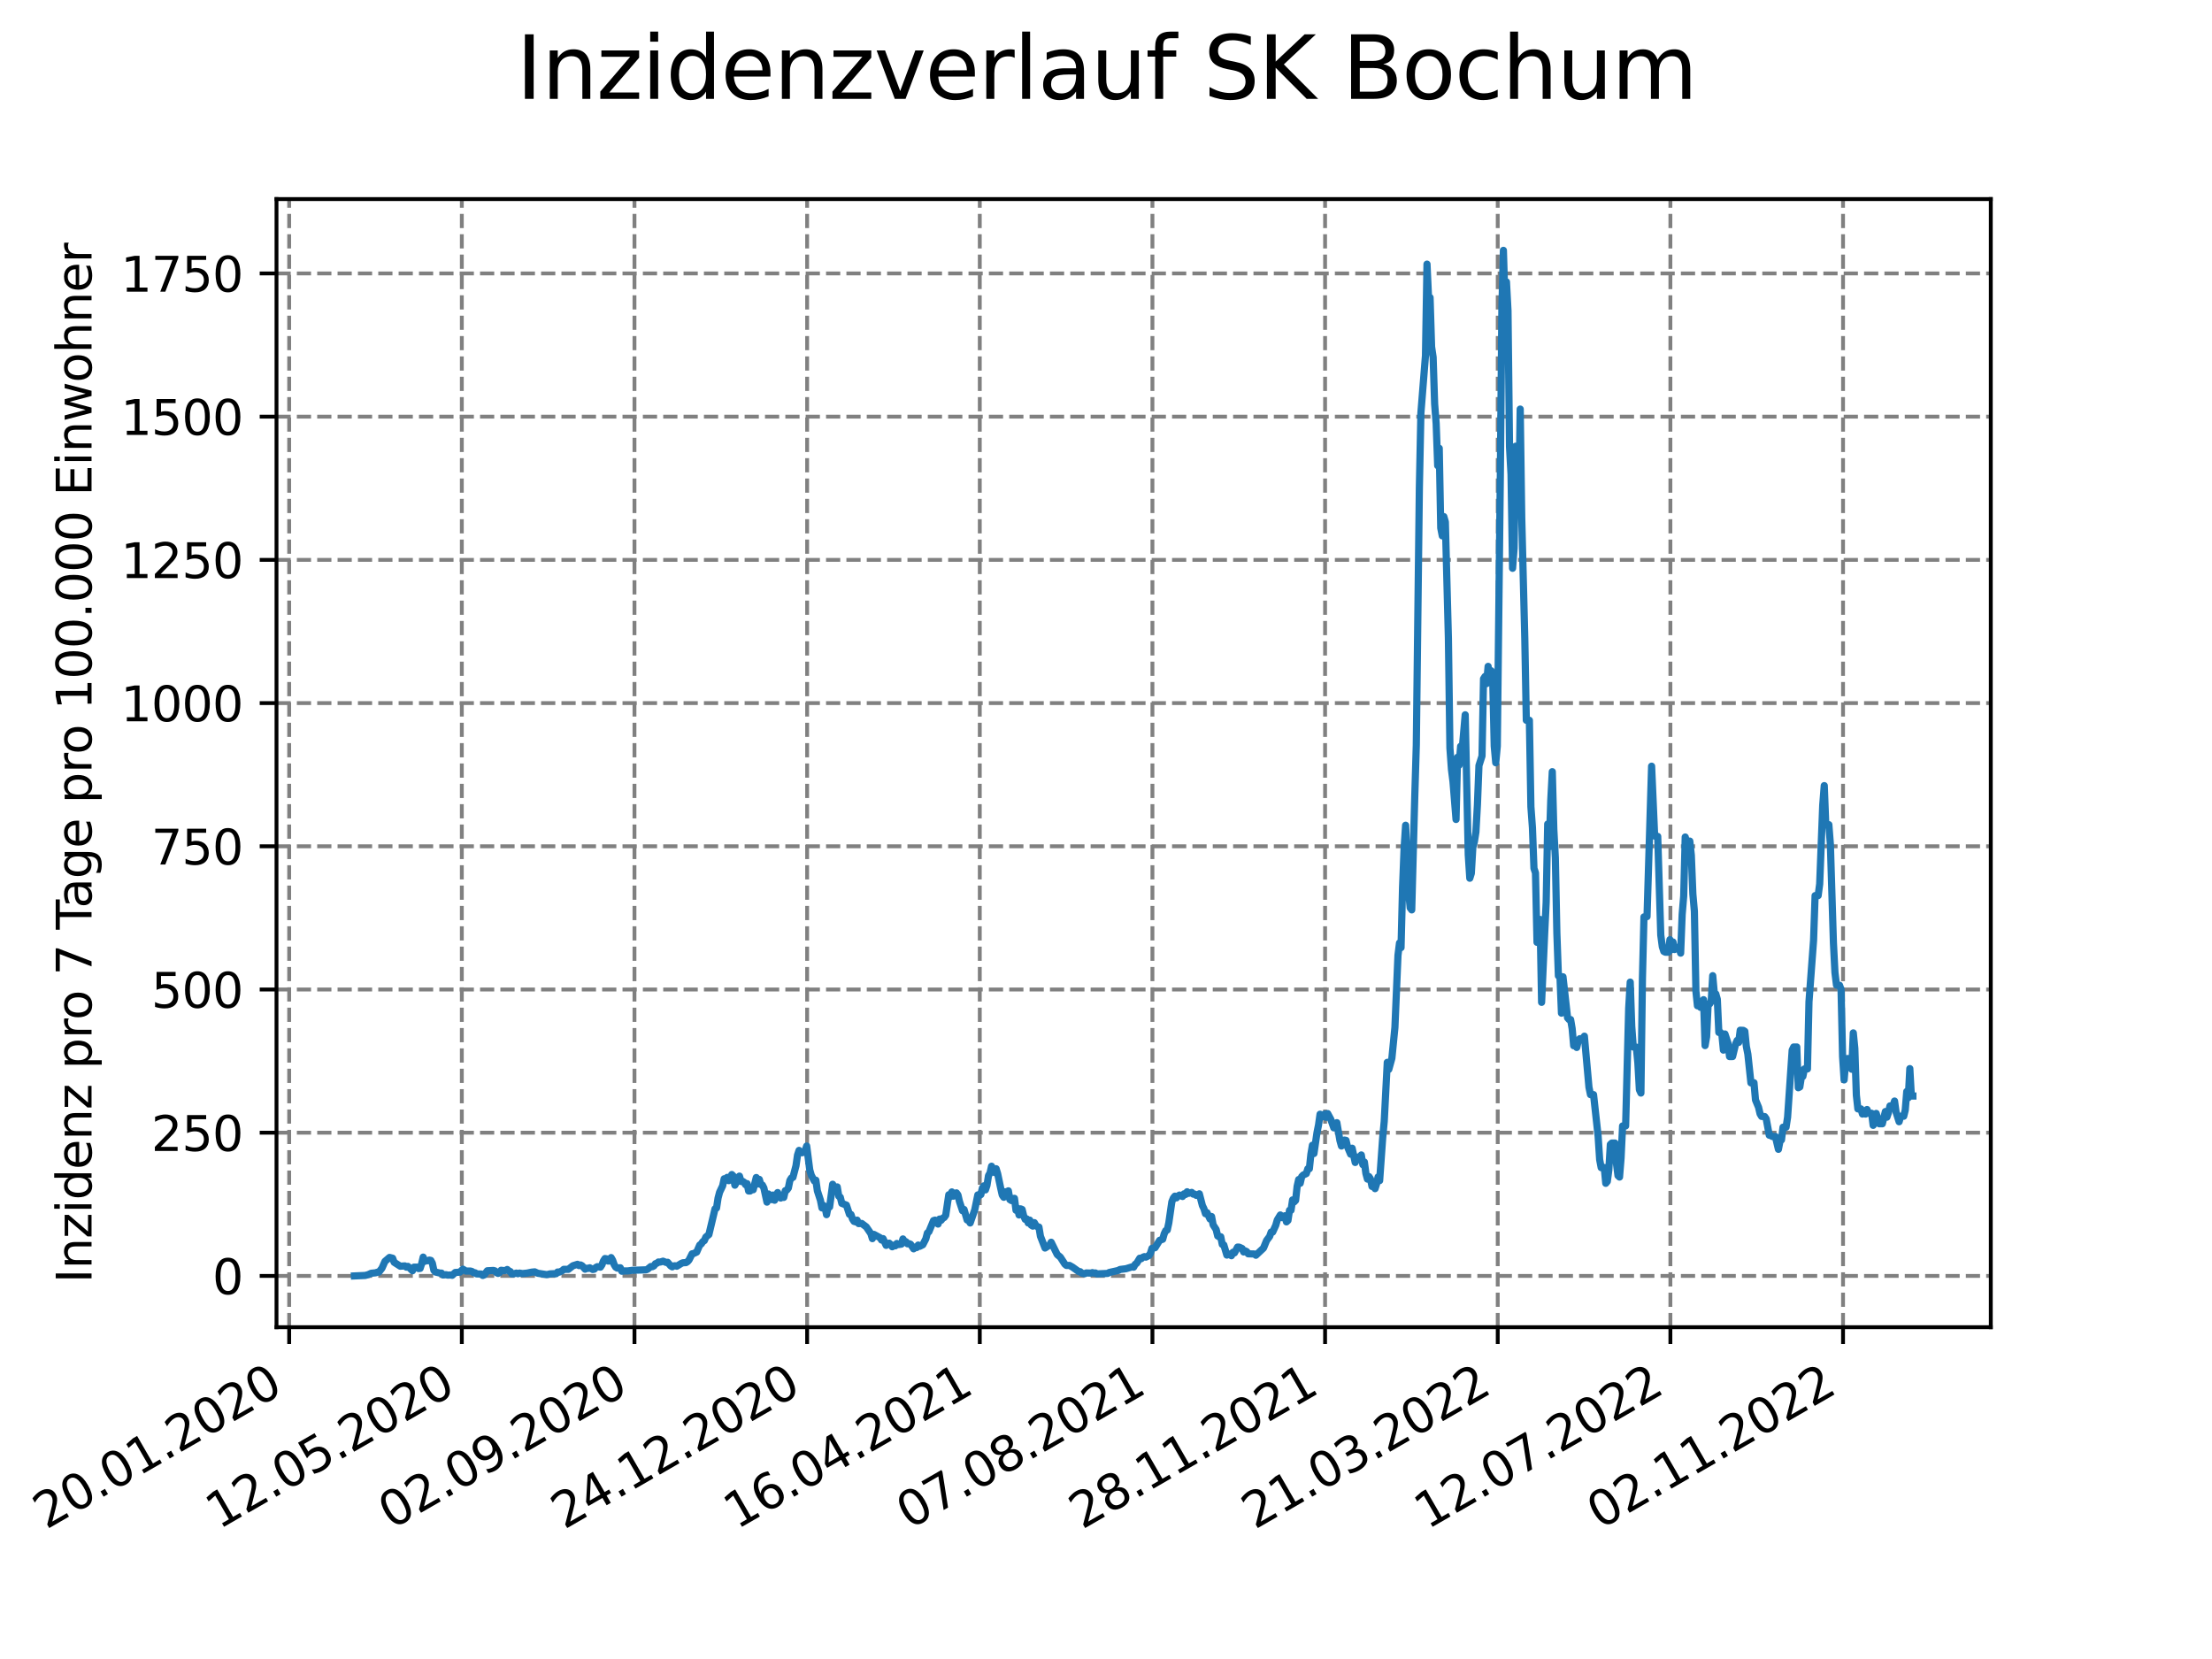 <?xml version="1.0" encoding="utf-8" standalone="no"?>
<!DOCTYPE svg PUBLIC "-//W3C//DTD SVG 1.1//EN"
  "http://www.w3.org/Graphics/SVG/1.1/DTD/svg11.dtd">
<svg xmlns:xlink="http://www.w3.org/1999/xlink" width="460.8pt" height="345.6pt" viewBox="0 0 460.8 345.6" xmlns="http://www.w3.org/2000/svg" version="1.1">
 <defs>
  <style type="text/css">*{stroke-linejoin: round; stroke-linecap: butt}</style>
 </defs>
 <g id="figure_1">
  <g id="patch_1">
   <path d="M 0 345.6 
L 460.8 345.6 
L 460.8 0 
L 0 0 
z
" style="fill: #ffffff"/>
  </g>
  <g id="axes_1">
   <g id="patch_2">
    <path d="M 57.6 276.48 
L 414.72 276.48 
L 414.72 41.472 
L 57.6 41.472 
z
" style="fill: #ffffff"/>
   </g>
   <g id="matplotlib.axis_1">
    <g id="xtick_1">
     <g id="line2d_1">
      <path d="M 60.239 276.48 
L 60.239 41.472 
" clip-path="url(#p47fcfee380)" style="fill: none; stroke-dasharray: 2.96,1.28; stroke-dashoffset: 0; stroke: #808080; stroke-width: 0.8"/>
     </g>
     <g id="line2d_2">
      <defs>
       <path id="m94e78266d3" d="M 0 0 
L 0 3.5 
" style="stroke: #000000; stroke-width: 0.8"/>
      </defs>
      <g>
       <use xlink:href="#m94e78266d3" x="60.239" y="276.48" style="stroke: #000000; stroke-width: 0.8"/>
      </g>
     </g>
     <g id="text_1">
      <!-- 20.01.2020 -->
      <g transform="translate(9.614 318.689) rotate(-30) scale(0.1 -0.1)">
       <defs>
        <path id="DejaVuSans-32" d="M 1228 531 
L 3431 531 
L 3431 0 
L 469 0 
L 469 531 
Q 828 903 1448 1529 
Q 2069 2156 2228 2338 
Q 2531 2678 2651 2914 
Q 2772 3150 2772 3378 
Q 2772 3750 2511 3984 
Q 2250 4219 1831 4219 
Q 1534 4219 1204 4116 
Q 875 4013 500 3803 
L 500 4441 
Q 881 4594 1212 4672 
Q 1544 4750 1819 4750 
Q 2544 4750 2975 4387 
Q 3406 4025 3406 3419 
Q 3406 3131 3298 2873 
Q 3191 2616 2906 2266 
Q 2828 2175 2409 1742 
Q 1991 1309 1228 531 
z
" transform="scale(0.016)"/>
        <path id="DejaVuSans-30" d="M 2034 4250 
Q 1547 4250 1301 3770 
Q 1056 3291 1056 2328 
Q 1056 1369 1301 889 
Q 1547 409 2034 409 
Q 2525 409 2770 889 
Q 3016 1369 3016 2328 
Q 3016 3291 2770 3770 
Q 2525 4250 2034 4250 
z
M 2034 4750 
Q 2819 4750 3233 4129 
Q 3647 3509 3647 2328 
Q 3647 1150 3233 529 
Q 2819 -91 2034 -91 
Q 1250 -91 836 529 
Q 422 1150 422 2328 
Q 422 3509 836 4129 
Q 1250 4750 2034 4750 
z
" transform="scale(0.016)"/>
        <path id="DejaVuSans-2e" d="M 684 794 
L 1344 794 
L 1344 0 
L 684 0 
L 684 794 
z
" transform="scale(0.016)"/>
        <path id="DejaVuSans-31" d="M 794 531 
L 1825 531 
L 1825 4091 
L 703 3866 
L 703 4441 
L 1819 4666 
L 2450 4666 
L 2450 531 
L 3481 531 
L 3481 0 
L 794 0 
L 794 531 
z
" transform="scale(0.016)"/>
       </defs>
       <use xlink:href="#DejaVuSans-32"/>
       <use xlink:href="#DejaVuSans-30" x="63.623"/>
       <use xlink:href="#DejaVuSans-2e" x="127.246"/>
       <use xlink:href="#DejaVuSans-30" x="159.033"/>
       <use xlink:href="#DejaVuSans-31" x="222.656"/>
       <use xlink:href="#DejaVuSans-2e" x="286.279"/>
       <use xlink:href="#DejaVuSans-32" x="318.066"/>
       <use xlink:href="#DejaVuSans-30" x="381.689"/>
       <use xlink:href="#DejaVuSans-32" x="445.312"/>
       <use xlink:href="#DejaVuSans-30" x="508.936"/>
      </g>
     </g>
    </g>
    <g id="xtick_2">
     <g id="line2d_3">
      <path d="M 96.206 276.48 
L 96.206 41.472 
" clip-path="url(#p47fcfee380)" style="fill: none; stroke-dasharray: 2.96,1.28; stroke-dashoffset: 0; stroke: #808080; stroke-width: 0.8"/>
     </g>
     <g id="line2d_4">
      <g>
       <use xlink:href="#m94e78266d3" x="96.206" y="276.48" style="stroke: #000000; stroke-width: 0.8"/>
      </g>
     </g>
     <g id="text_2">
      <!-- 12.05.2020 -->
      <g transform="translate(45.581 318.689) rotate(-30) scale(0.1 -0.1)">
       <defs>
        <path id="DejaVuSans-35" d="M 691 4666 
L 3169 4666 
L 3169 4134 
L 1269 4134 
L 1269 2991 
Q 1406 3038 1543 3061 
Q 1681 3084 1819 3084 
Q 2600 3084 3056 2656 
Q 3513 2228 3513 1497 
Q 3513 744 3044 326 
Q 2575 -91 1722 -91 
Q 1428 -91 1123 -41 
Q 819 9 494 109 
L 494 744 
Q 775 591 1075 516 
Q 1375 441 1709 441 
Q 2250 441 2565 725 
Q 2881 1009 2881 1497 
Q 2881 1984 2565 2268 
Q 2250 2553 1709 2553 
Q 1456 2553 1204 2497 
Q 953 2441 691 2322 
L 691 4666 
z
" transform="scale(0.016)"/>
       </defs>
       <use xlink:href="#DejaVuSans-31"/>
       <use xlink:href="#DejaVuSans-32" x="63.623"/>
       <use xlink:href="#DejaVuSans-2e" x="127.246"/>
       <use xlink:href="#DejaVuSans-30" x="159.033"/>
       <use xlink:href="#DejaVuSans-35" x="222.656"/>
       <use xlink:href="#DejaVuSans-2e" x="286.279"/>
       <use xlink:href="#DejaVuSans-32" x="318.066"/>
       <use xlink:href="#DejaVuSans-30" x="381.689"/>
       <use xlink:href="#DejaVuSans-32" x="445.312"/>
       <use xlink:href="#DejaVuSans-30" x="508.936"/>
      </g>
     </g>
    </g>
    <g id="xtick_3">
     <g id="line2d_5">
      <path d="M 132.172 276.48 
L 132.172 41.472 
" clip-path="url(#p47fcfee380)" style="fill: none; stroke-dasharray: 2.96,1.28; stroke-dashoffset: 0; stroke: #808080; stroke-width: 0.8"/>
     </g>
     <g id="line2d_6">
      <g>
       <use xlink:href="#m94e78266d3" x="132.172" y="276.48" style="stroke: #000000; stroke-width: 0.8"/>
      </g>
     </g>
     <g id="text_3">
      <!-- 02.09.2020 -->
      <g transform="translate(81.547 318.689) rotate(-30) scale(0.1 -0.1)">
       <defs>
        <path id="DejaVuSans-39" d="M 703 97 
L 703 672 
Q 941 559 1184 500 
Q 1428 441 1663 441 
Q 2288 441 2617 861 
Q 2947 1281 2994 2138 
Q 2813 1869 2534 1725 
Q 2256 1581 1919 1581 
Q 1219 1581 811 2004 
Q 403 2428 403 3163 
Q 403 3881 828 4315 
Q 1253 4750 1959 4750 
Q 2769 4750 3195 4129 
Q 3622 3509 3622 2328 
Q 3622 1225 3098 567 
Q 2575 -91 1691 -91 
Q 1453 -91 1209 -44 
Q 966 3 703 97 
z
M 1959 2075 
Q 2384 2075 2632 2365 
Q 2881 2656 2881 3163 
Q 2881 3666 2632 3958 
Q 2384 4250 1959 4250 
Q 1534 4250 1286 3958 
Q 1038 3666 1038 3163 
Q 1038 2656 1286 2365 
Q 1534 2075 1959 2075 
z
" transform="scale(0.016)"/>
       </defs>
       <use xlink:href="#DejaVuSans-30"/>
       <use xlink:href="#DejaVuSans-32" x="63.623"/>
       <use xlink:href="#DejaVuSans-2e" x="127.246"/>
       <use xlink:href="#DejaVuSans-30" x="159.033"/>
       <use xlink:href="#DejaVuSans-39" x="222.656"/>
       <use xlink:href="#DejaVuSans-2e" x="286.279"/>
       <use xlink:href="#DejaVuSans-32" x="318.066"/>
       <use xlink:href="#DejaVuSans-30" x="381.689"/>
       <use xlink:href="#DejaVuSans-32" x="445.312"/>
       <use xlink:href="#DejaVuSans-30" x="508.936"/>
      </g>
     </g>
    </g>
    <g id="xtick_4">
     <g id="line2d_7">
      <path d="M 168.139 276.48 
L 168.139 41.472 
" clip-path="url(#p47fcfee380)" style="fill: none; stroke-dasharray: 2.96,1.28; stroke-dashoffset: 0; stroke: #808080; stroke-width: 0.8"/>
     </g>
     <g id="line2d_8">
      <g>
       <use xlink:href="#m94e78266d3" x="168.139" y="276.48" style="stroke: #000000; stroke-width: 0.8"/>
      </g>
     </g>
     <g id="text_4">
      <!-- 24.12.2020 -->
      <g transform="translate(117.514 318.689) rotate(-30) scale(0.1 -0.1)">
       <defs>
        <path id="DejaVuSans-34" d="M 2419 4116 
L 825 1625 
L 2419 1625 
L 2419 4116 
z
M 2253 4666 
L 3047 4666 
L 3047 1625 
L 3713 1625 
L 3713 1100 
L 3047 1100 
L 3047 0 
L 2419 0 
L 2419 1100 
L 313 1100 
L 313 1709 
L 2253 4666 
z
" transform="scale(0.016)"/>
       </defs>
       <use xlink:href="#DejaVuSans-32"/>
       <use xlink:href="#DejaVuSans-34" x="63.623"/>
       <use xlink:href="#DejaVuSans-2e" x="127.246"/>
       <use xlink:href="#DejaVuSans-31" x="159.033"/>
       <use xlink:href="#DejaVuSans-32" x="222.656"/>
       <use xlink:href="#DejaVuSans-2e" x="286.279"/>
       <use xlink:href="#DejaVuSans-32" x="318.066"/>
       <use xlink:href="#DejaVuSans-30" x="381.689"/>
       <use xlink:href="#DejaVuSans-32" x="445.312"/>
       <use xlink:href="#DejaVuSans-30" x="508.936"/>
      </g>
     </g>
    </g>
    <g id="xtick_5">
     <g id="line2d_9">
      <path d="M 204.106 276.48 
L 204.106 41.472 
" clip-path="url(#p47fcfee380)" style="fill: none; stroke-dasharray: 2.96,1.28; stroke-dashoffset: 0; stroke: #808080; stroke-width: 0.8"/>
     </g>
     <g id="line2d_10">
      <g>
       <use xlink:href="#m94e78266d3" x="204.106" y="276.48" style="stroke: #000000; stroke-width: 0.8"/>
      </g>
     </g>
     <g id="text_5">
      <!-- 16.04.2021 -->
      <g transform="translate(153.48 318.689) rotate(-30) scale(0.1 -0.1)">
       <defs>
        <path id="DejaVuSans-36" d="M 2113 2584 
Q 1688 2584 1439 2293 
Q 1191 2003 1191 1497 
Q 1191 994 1439 701 
Q 1688 409 2113 409 
Q 2538 409 2786 701 
Q 3034 994 3034 1497 
Q 3034 2003 2786 2293 
Q 2538 2584 2113 2584 
z
M 3366 4563 
L 3366 3988 
Q 3128 4100 2886 4159 
Q 2644 4219 2406 4219 
Q 1781 4219 1451 3797 
Q 1122 3375 1075 2522 
Q 1259 2794 1537 2939 
Q 1816 3084 2150 3084 
Q 2853 3084 3261 2657 
Q 3669 2231 3669 1497 
Q 3669 778 3244 343 
Q 2819 -91 2113 -91 
Q 1303 -91 875 529 
Q 447 1150 447 2328 
Q 447 3434 972 4092 
Q 1497 4750 2381 4750 
Q 2619 4750 2861 4703 
Q 3103 4656 3366 4563 
z
" transform="scale(0.016)"/>
       </defs>
       <use xlink:href="#DejaVuSans-31"/>
       <use xlink:href="#DejaVuSans-36" x="63.623"/>
       <use xlink:href="#DejaVuSans-2e" x="127.246"/>
       <use xlink:href="#DejaVuSans-30" x="159.033"/>
       <use xlink:href="#DejaVuSans-34" x="222.656"/>
       <use xlink:href="#DejaVuSans-2e" x="286.279"/>
       <use xlink:href="#DejaVuSans-32" x="318.066"/>
       <use xlink:href="#DejaVuSans-30" x="381.689"/>
       <use xlink:href="#DejaVuSans-32" x="445.312"/>
       <use xlink:href="#DejaVuSans-31" x="508.936"/>
      </g>
     </g>
    </g>
    <g id="xtick_6">
     <g id="line2d_11">
      <path d="M 240.072 276.48 
L 240.072 41.472 
" clip-path="url(#p47fcfee380)" style="fill: none; stroke-dasharray: 2.96,1.28; stroke-dashoffset: 0; stroke: #808080; stroke-width: 0.8"/>
     </g>
     <g id="line2d_12">
      <g>
       <use xlink:href="#m94e78266d3" x="240.072" y="276.48" style="stroke: #000000; stroke-width: 0.8"/>
      </g>
     </g>
     <g id="text_6">
      <!-- 07.08.2021 -->
      <g transform="translate(189.447 318.689) rotate(-30) scale(0.1 -0.1)">
       <defs>
        <path id="DejaVuSans-37" d="M 525 4666 
L 3525 4666 
L 3525 4397 
L 1831 0 
L 1172 0 
L 2766 4134 
L 525 4134 
L 525 4666 
z
" transform="scale(0.016)"/>
        <path id="DejaVuSans-38" d="M 2034 2216 
Q 1584 2216 1326 1975 
Q 1069 1734 1069 1313 
Q 1069 891 1326 650 
Q 1584 409 2034 409 
Q 2484 409 2743 651 
Q 3003 894 3003 1313 
Q 3003 1734 2745 1975 
Q 2488 2216 2034 2216 
z
M 1403 2484 
Q 997 2584 770 2862 
Q 544 3141 544 3541 
Q 544 4100 942 4425 
Q 1341 4750 2034 4750 
Q 2731 4750 3128 4425 
Q 3525 4100 3525 3541 
Q 3525 3141 3298 2862 
Q 3072 2584 2669 2484 
Q 3125 2378 3379 2068 
Q 3634 1759 3634 1313 
Q 3634 634 3220 271 
Q 2806 -91 2034 -91 
Q 1263 -91 848 271 
Q 434 634 434 1313 
Q 434 1759 690 2068 
Q 947 2378 1403 2484 
z
M 1172 3481 
Q 1172 3119 1398 2916 
Q 1625 2713 2034 2713 
Q 2441 2713 2670 2916 
Q 2900 3119 2900 3481 
Q 2900 3844 2670 4047 
Q 2441 4250 2034 4250 
Q 1625 4250 1398 4047 
Q 1172 3844 1172 3481 
z
" transform="scale(0.016)"/>
       </defs>
       <use xlink:href="#DejaVuSans-30"/>
       <use xlink:href="#DejaVuSans-37" x="63.623"/>
       <use xlink:href="#DejaVuSans-2e" x="127.246"/>
       <use xlink:href="#DejaVuSans-30" x="159.033"/>
       <use xlink:href="#DejaVuSans-38" x="222.656"/>
       <use xlink:href="#DejaVuSans-2e" x="286.279"/>
       <use xlink:href="#DejaVuSans-32" x="318.066"/>
       <use xlink:href="#DejaVuSans-30" x="381.689"/>
       <use xlink:href="#DejaVuSans-32" x="445.312"/>
       <use xlink:href="#DejaVuSans-31" x="508.936"/>
      </g>
     </g>
    </g>
    <g id="xtick_7">
     <g id="line2d_13">
      <path d="M 276.039 276.48 
L 276.039 41.472 
" clip-path="url(#p47fcfee380)" style="fill: none; stroke-dasharray: 2.96,1.28; stroke-dashoffset: 0; stroke: #808080; stroke-width: 0.8"/>
     </g>
     <g id="line2d_14">
      <g>
       <use xlink:href="#m94e78266d3" x="276.039" y="276.48" style="stroke: #000000; stroke-width: 0.8"/>
      </g>
     </g>
     <g id="text_7">
      <!-- 28.11.2021 -->
      <g transform="translate(225.414 318.689) rotate(-30) scale(0.1 -0.1)">
       <use xlink:href="#DejaVuSans-32"/>
       <use xlink:href="#DejaVuSans-38" x="63.623"/>
       <use xlink:href="#DejaVuSans-2e" x="127.246"/>
       <use xlink:href="#DejaVuSans-31" x="159.033"/>
       <use xlink:href="#DejaVuSans-31" x="222.656"/>
       <use xlink:href="#DejaVuSans-2e" x="286.279"/>
       <use xlink:href="#DejaVuSans-32" x="318.066"/>
       <use xlink:href="#DejaVuSans-30" x="381.689"/>
       <use xlink:href="#DejaVuSans-32" x="445.312"/>
       <use xlink:href="#DejaVuSans-31" x="508.936"/>
      </g>
     </g>
    </g>
    <g id="xtick_8">
     <g id="line2d_15">
      <path d="M 312.006 276.48 
L 312.006 41.472 
" clip-path="url(#p47fcfee380)" style="fill: none; stroke-dasharray: 2.96,1.28; stroke-dashoffset: 0; stroke: #808080; stroke-width: 0.8"/>
     </g>
     <g id="line2d_16">
      <g>
       <use xlink:href="#m94e78266d3" x="312.006" y="276.48" style="stroke: #000000; stroke-width: 0.8"/>
      </g>
     </g>
     <g id="text_8">
      <!-- 21.03.2022 -->
      <g transform="translate(261.38 318.689) rotate(-30) scale(0.1 -0.1)">
       <defs>
        <path id="DejaVuSans-33" d="M 2597 2516 
Q 3050 2419 3304 2112 
Q 3559 1806 3559 1356 
Q 3559 666 3084 287 
Q 2609 -91 1734 -91 
Q 1441 -91 1130 -33 
Q 819 25 488 141 
L 488 750 
Q 750 597 1062 519 
Q 1375 441 1716 441 
Q 2309 441 2620 675 
Q 2931 909 2931 1356 
Q 2931 1769 2642 2001 
Q 2353 2234 1838 2234 
L 1294 2234 
L 1294 2753 
L 1863 2753 
Q 2328 2753 2575 2939 
Q 2822 3125 2822 3475 
Q 2822 3834 2567 4026 
Q 2313 4219 1838 4219 
Q 1578 4219 1281 4162 
Q 984 4106 628 3988 
L 628 4550 
Q 988 4650 1302 4700 
Q 1616 4750 1894 4750 
Q 2613 4750 3031 4423 
Q 3450 4097 3450 3541 
Q 3450 3153 3228 2886 
Q 3006 2619 2597 2516 
z
" transform="scale(0.016)"/>
       </defs>
       <use xlink:href="#DejaVuSans-32"/>
       <use xlink:href="#DejaVuSans-31" x="63.623"/>
       <use xlink:href="#DejaVuSans-2e" x="127.246"/>
       <use xlink:href="#DejaVuSans-30" x="159.033"/>
       <use xlink:href="#DejaVuSans-33" x="222.656"/>
       <use xlink:href="#DejaVuSans-2e" x="286.279"/>
       <use xlink:href="#DejaVuSans-32" x="318.066"/>
       <use xlink:href="#DejaVuSans-30" x="381.689"/>
       <use xlink:href="#DejaVuSans-32" x="445.312"/>
       <use xlink:href="#DejaVuSans-32" x="508.936"/>
      </g>
     </g>
    </g>
    <g id="xtick_9">
     <g id="line2d_17">
      <path d="M 347.972 276.48 
L 347.972 41.472 
" clip-path="url(#p47fcfee380)" style="fill: none; stroke-dasharray: 2.96,1.28; stroke-dashoffset: 0; stroke: #808080; stroke-width: 0.8"/>
     </g>
     <g id="line2d_18">
      <g>
       <use xlink:href="#m94e78266d3" x="347.972" y="276.48" style="stroke: #000000; stroke-width: 0.8"/>
      </g>
     </g>
     <g id="text_9">
      <!-- 12.07.2022 -->
      <g transform="translate(297.347 318.689) rotate(-30) scale(0.1 -0.1)">
       <use xlink:href="#DejaVuSans-31"/>
       <use xlink:href="#DejaVuSans-32" x="63.623"/>
       <use xlink:href="#DejaVuSans-2e" x="127.246"/>
       <use xlink:href="#DejaVuSans-30" x="159.033"/>
       <use xlink:href="#DejaVuSans-37" x="222.656"/>
       <use xlink:href="#DejaVuSans-2e" x="286.279"/>
       <use xlink:href="#DejaVuSans-32" x="318.066"/>
       <use xlink:href="#DejaVuSans-30" x="381.689"/>
       <use xlink:href="#DejaVuSans-32" x="445.312"/>
       <use xlink:href="#DejaVuSans-32" x="508.936"/>
      </g>
     </g>
    </g>
    <g id="xtick_10">
     <g id="line2d_19">
      <path d="M 383.939 276.48 
L 383.939 41.472 
" clip-path="url(#p47fcfee380)" style="fill: none; stroke-dasharray: 2.96,1.28; stroke-dashoffset: 0; stroke: #808080; stroke-width: 0.8"/>
     </g>
     <g id="line2d_20">
      <g>
       <use xlink:href="#m94e78266d3" x="383.939" y="276.48" style="stroke: #000000; stroke-width: 0.8"/>
      </g>
     </g>
     <g id="text_10">
      <!-- 02.11.2022 -->
      <g transform="translate(333.314 318.689) rotate(-30) scale(0.1 -0.1)">
       <use xlink:href="#DejaVuSans-30"/>
       <use xlink:href="#DejaVuSans-32" x="63.623"/>
       <use xlink:href="#DejaVuSans-2e" x="127.246"/>
       <use xlink:href="#DejaVuSans-31" x="159.033"/>
       <use xlink:href="#DejaVuSans-31" x="222.656"/>
       <use xlink:href="#DejaVuSans-2e" x="286.279"/>
       <use xlink:href="#DejaVuSans-32" x="318.066"/>
       <use xlink:href="#DejaVuSans-30" x="381.689"/>
       <use xlink:href="#DejaVuSans-32" x="445.312"/>
       <use xlink:href="#DejaVuSans-32" x="508.936"/>
      </g>
     </g>
    </g>
   </g>
   <g id="matplotlib.axis_2">
    <g id="ytick_1">
     <g id="line2d_21">
      <path d="M 57.6 265.798 
L 414.72 265.798 
" clip-path="url(#p47fcfee380)" style="fill: none; stroke-dasharray: 2.96,1.28; stroke-dashoffset: 0; stroke: #808080; stroke-width: 0.8"/>
     </g>
     <g id="line2d_22">
      <defs>
       <path id="mbfde47b5ff" d="M 0 0 
L -3.5 0 
" style="stroke: #000000; stroke-width: 0.8"/>
      </defs>
      <g>
       <use xlink:href="#mbfde47b5ff" x="57.6" y="265.798" style="stroke: #000000; stroke-width: 0.8"/>
      </g>
     </g>
     <g id="text_11">
      <!-- 0 -->
      <g transform="translate(44.237 269.597) scale(0.1 -0.1)">
       <use xlink:href="#DejaVuSans-30"/>
      </g>
     </g>
    </g>
    <g id="ytick_2">
     <g id="line2d_23">
      <path d="M 57.6 235.964 
L 414.72 235.964 
" clip-path="url(#p47fcfee380)" style="fill: none; stroke-dasharray: 2.96,1.28; stroke-dashoffset: 0; stroke: #808080; stroke-width: 0.8"/>
     </g>
     <g id="line2d_24">
      <g>
       <use xlink:href="#mbfde47b5ff" x="57.6" y="235.964" style="stroke: #000000; stroke-width: 0.8"/>
      </g>
     </g>
     <g id="text_12">
      <!-- 250 -->
      <g transform="translate(31.512 239.763) scale(0.1 -0.1)">
       <use xlink:href="#DejaVuSans-32"/>
       <use xlink:href="#DejaVuSans-35" x="63.623"/>
       <use xlink:href="#DejaVuSans-30" x="127.246"/>
      </g>
     </g>
    </g>
    <g id="ytick_3">
     <g id="line2d_25">
      <path d="M 57.6 206.13 
L 414.72 206.13 
" clip-path="url(#p47fcfee380)" style="fill: none; stroke-dasharray: 2.96,1.28; stroke-dashoffset: 0; stroke: #808080; stroke-width: 0.8"/>
     </g>
     <g id="line2d_26">
      <g>
       <use xlink:href="#mbfde47b5ff" x="57.6" y="206.13" style="stroke: #000000; stroke-width: 0.8"/>
      </g>
     </g>
     <g id="text_13">
      <!-- 500 -->
      <g transform="translate(31.512 209.929) scale(0.1 -0.1)">
       <use xlink:href="#DejaVuSans-35"/>
       <use xlink:href="#DejaVuSans-30" x="63.623"/>
       <use xlink:href="#DejaVuSans-30" x="127.246"/>
      </g>
     </g>
    </g>
    <g id="ytick_4">
     <g id="line2d_27">
      <path d="M 57.6 176.296 
L 414.72 176.296 
" clip-path="url(#p47fcfee380)" style="fill: none; stroke-dasharray: 2.96,1.28; stroke-dashoffset: 0; stroke: #808080; stroke-width: 0.8"/>
     </g>
     <g id="line2d_28">
      <g>
       <use xlink:href="#mbfde47b5ff" x="57.6" y="176.296" style="stroke: #000000; stroke-width: 0.8"/>
      </g>
     </g>
     <g id="text_14">
      <!-- 750 -->
      <g transform="translate(31.512 180.095) scale(0.1 -0.1)">
       <use xlink:href="#DejaVuSans-37"/>
       <use xlink:href="#DejaVuSans-35" x="63.623"/>
       <use xlink:href="#DejaVuSans-30" x="127.246"/>
      </g>
     </g>
    </g>
    <g id="ytick_5">
     <g id="line2d_29">
      <path d="M 57.6 146.462 
L 414.72 146.462 
" clip-path="url(#p47fcfee380)" style="fill: none; stroke-dasharray: 2.96,1.28; stroke-dashoffset: 0; stroke: #808080; stroke-width: 0.8"/>
     </g>
     <g id="line2d_30">
      <g>
       <use xlink:href="#mbfde47b5ff" x="57.6" y="146.462" style="stroke: #000000; stroke-width: 0.8"/>
      </g>
     </g>
     <g id="text_15">
      <!-- 1000 -->
      <g transform="translate(25.15 150.261) scale(0.1 -0.1)">
       <use xlink:href="#DejaVuSans-31"/>
       <use xlink:href="#DejaVuSans-30" x="63.623"/>
       <use xlink:href="#DejaVuSans-30" x="127.246"/>
       <use xlink:href="#DejaVuSans-30" x="190.869"/>
      </g>
     </g>
    </g>
    <g id="ytick_6">
     <g id="line2d_31">
      <path d="M 57.6 116.628 
L 414.72 116.628 
" clip-path="url(#p47fcfee380)" style="fill: none; stroke-dasharray: 2.96,1.28; stroke-dashoffset: 0; stroke: #808080; stroke-width: 0.8"/>
     </g>
     <g id="line2d_32">
      <g>
       <use xlink:href="#mbfde47b5ff" x="57.6" y="116.628" style="stroke: #000000; stroke-width: 0.8"/>
      </g>
     </g>
     <g id="text_16">
      <!-- 1250 -->
      <g transform="translate(25.15 120.427) scale(0.1 -0.1)">
       <use xlink:href="#DejaVuSans-31"/>
       <use xlink:href="#DejaVuSans-32" x="63.623"/>
       <use xlink:href="#DejaVuSans-35" x="127.246"/>
       <use xlink:href="#DejaVuSans-30" x="190.869"/>
      </g>
     </g>
    </g>
    <g id="ytick_7">
     <g id="line2d_33">
      <path d="M 57.6 86.794 
L 414.72 86.794 
" clip-path="url(#p47fcfee380)" style="fill: none; stroke-dasharray: 2.96,1.28; stroke-dashoffset: 0; stroke: #808080; stroke-width: 0.8"/>
     </g>
     <g id="line2d_34">
      <g>
       <use xlink:href="#mbfde47b5ff" x="57.6" y="86.794" style="stroke: #000000; stroke-width: 0.8"/>
      </g>
     </g>
     <g id="text_17">
      <!-- 1500 -->
      <g transform="translate(25.15 90.593) scale(0.1 -0.1)">
       <use xlink:href="#DejaVuSans-31"/>
       <use xlink:href="#DejaVuSans-35" x="63.623"/>
       <use xlink:href="#DejaVuSans-30" x="127.246"/>
       <use xlink:href="#DejaVuSans-30" x="190.869"/>
      </g>
     </g>
    </g>
    <g id="ytick_8">
     <g id="line2d_35">
      <path d="M 57.6 56.96 
L 414.72 56.96 
" clip-path="url(#p47fcfee380)" style="fill: none; stroke-dasharray: 2.96,1.28; stroke-dashoffset: 0; stroke: #808080; stroke-width: 0.8"/>
     </g>
     <g id="line2d_36">
      <g>
       <use xlink:href="#mbfde47b5ff" x="57.6" y="56.96" style="stroke: #000000; stroke-width: 0.8"/>
      </g>
     </g>
     <g id="text_18">
      <!-- 1750 -->
      <g transform="translate(25.15 60.759) scale(0.1 -0.1)">
       <use xlink:href="#DejaVuSans-31"/>
       <use xlink:href="#DejaVuSans-37" x="63.623"/>
       <use xlink:href="#DejaVuSans-35" x="127.246"/>
       <use xlink:href="#DejaVuSans-30" x="190.869"/>
      </g>
     </g>
    </g>
    <g id="text_19">
     <!-- Inzidenz pro 7 Tage pro 100.000 Einwohner -->
     <g transform="translate(19.07 267.301) rotate(-90) scale(0.1 -0.1)">
      <defs>
       <path id="DejaVuSans-49" d="M 628 4666 
L 1259 4666 
L 1259 0 
L 628 0 
L 628 4666 
z
" transform="scale(0.016)"/>
       <path id="DejaVuSans-6e" d="M 3513 2113 
L 3513 0 
L 2938 0 
L 2938 2094 
Q 2938 2591 2744 2837 
Q 2550 3084 2163 3084 
Q 1697 3084 1428 2787 
Q 1159 2491 1159 1978 
L 1159 0 
L 581 0 
L 581 3500 
L 1159 3500 
L 1159 2956 
Q 1366 3272 1645 3428 
Q 1925 3584 2291 3584 
Q 2894 3584 3203 3211 
Q 3513 2838 3513 2113 
z
" transform="scale(0.016)"/>
       <path id="DejaVuSans-7a" d="M 353 3500 
L 3084 3500 
L 3084 2975 
L 922 459 
L 3084 459 
L 3084 0 
L 275 0 
L 275 525 
L 2438 3041 
L 353 3041 
L 353 3500 
z
" transform="scale(0.016)"/>
       <path id="DejaVuSans-69" d="M 603 3500 
L 1178 3500 
L 1178 0 
L 603 0 
L 603 3500 
z
M 603 4863 
L 1178 4863 
L 1178 4134 
L 603 4134 
L 603 4863 
z
" transform="scale(0.016)"/>
       <path id="DejaVuSans-64" d="M 2906 2969 
L 2906 4863 
L 3481 4863 
L 3481 0 
L 2906 0 
L 2906 525 
Q 2725 213 2448 61 
Q 2172 -91 1784 -91 
Q 1150 -91 751 415 
Q 353 922 353 1747 
Q 353 2572 751 3078 
Q 1150 3584 1784 3584 
Q 2172 3584 2448 3432 
Q 2725 3281 2906 2969 
z
M 947 1747 
Q 947 1113 1208 752 
Q 1469 391 1925 391 
Q 2381 391 2643 752 
Q 2906 1113 2906 1747 
Q 2906 2381 2643 2742 
Q 2381 3103 1925 3103 
Q 1469 3103 1208 2742 
Q 947 2381 947 1747 
z
" transform="scale(0.016)"/>
       <path id="DejaVuSans-65" d="M 3597 1894 
L 3597 1613 
L 953 1613 
Q 991 1019 1311 708 
Q 1631 397 2203 397 
Q 2534 397 2845 478 
Q 3156 559 3463 722 
L 3463 178 
Q 3153 47 2828 -22 
Q 2503 -91 2169 -91 
Q 1331 -91 842 396 
Q 353 884 353 1716 
Q 353 2575 817 3079 
Q 1281 3584 2069 3584 
Q 2775 3584 3186 3129 
Q 3597 2675 3597 1894 
z
M 3022 2063 
Q 3016 2534 2758 2815 
Q 2500 3097 2075 3097 
Q 1594 3097 1305 2825 
Q 1016 2553 972 2059 
L 3022 2063 
z
" transform="scale(0.016)"/>
       <path id="DejaVuSans-20" transform="scale(0.016)"/>
       <path id="DejaVuSans-70" d="M 1159 525 
L 1159 -1331 
L 581 -1331 
L 581 3500 
L 1159 3500 
L 1159 2969 
Q 1341 3281 1617 3432 
Q 1894 3584 2278 3584 
Q 2916 3584 3314 3078 
Q 3713 2572 3713 1747 
Q 3713 922 3314 415 
Q 2916 -91 2278 -91 
Q 1894 -91 1617 61 
Q 1341 213 1159 525 
z
M 3116 1747 
Q 3116 2381 2855 2742 
Q 2594 3103 2138 3103 
Q 1681 3103 1420 2742 
Q 1159 2381 1159 1747 
Q 1159 1113 1420 752 
Q 1681 391 2138 391 
Q 2594 391 2855 752 
Q 3116 1113 3116 1747 
z
" transform="scale(0.016)"/>
       <path id="DejaVuSans-72" d="M 2631 2963 
Q 2534 3019 2420 3045 
Q 2306 3072 2169 3072 
Q 1681 3072 1420 2755 
Q 1159 2438 1159 1844 
L 1159 0 
L 581 0 
L 581 3500 
L 1159 3500 
L 1159 2956 
Q 1341 3275 1631 3429 
Q 1922 3584 2338 3584 
Q 2397 3584 2469 3576 
Q 2541 3569 2628 3553 
L 2631 2963 
z
" transform="scale(0.016)"/>
       <path id="DejaVuSans-6f" d="M 1959 3097 
Q 1497 3097 1228 2736 
Q 959 2375 959 1747 
Q 959 1119 1226 758 
Q 1494 397 1959 397 
Q 2419 397 2687 759 
Q 2956 1122 2956 1747 
Q 2956 2369 2687 2733 
Q 2419 3097 1959 3097 
z
M 1959 3584 
Q 2709 3584 3137 3096 
Q 3566 2609 3566 1747 
Q 3566 888 3137 398 
Q 2709 -91 1959 -91 
Q 1206 -91 779 398 
Q 353 888 353 1747 
Q 353 2609 779 3096 
Q 1206 3584 1959 3584 
z
" transform="scale(0.016)"/>
       <path id="DejaVuSans-54" d="M -19 4666 
L 3928 4666 
L 3928 4134 
L 2272 4134 
L 2272 0 
L 1638 0 
L 1638 4134 
L -19 4134 
L -19 4666 
z
" transform="scale(0.016)"/>
       <path id="DejaVuSans-61" d="M 2194 1759 
Q 1497 1759 1228 1600 
Q 959 1441 959 1056 
Q 959 750 1161 570 
Q 1363 391 1709 391 
Q 2188 391 2477 730 
Q 2766 1069 2766 1631 
L 2766 1759 
L 2194 1759 
z
M 3341 1997 
L 3341 0 
L 2766 0 
L 2766 531 
Q 2569 213 2275 61 
Q 1981 -91 1556 -91 
Q 1019 -91 701 211 
Q 384 513 384 1019 
Q 384 1609 779 1909 
Q 1175 2209 1959 2209 
L 2766 2209 
L 2766 2266 
Q 2766 2663 2505 2880 
Q 2244 3097 1772 3097 
Q 1472 3097 1187 3025 
Q 903 2953 641 2809 
L 641 3341 
Q 956 3463 1253 3523 
Q 1550 3584 1831 3584 
Q 2591 3584 2966 3190 
Q 3341 2797 3341 1997 
z
" transform="scale(0.016)"/>
       <path id="DejaVuSans-67" d="M 2906 1791 
Q 2906 2416 2648 2759 
Q 2391 3103 1925 3103 
Q 1463 3103 1205 2759 
Q 947 2416 947 1791 
Q 947 1169 1205 825 
Q 1463 481 1925 481 
Q 2391 481 2648 825 
Q 2906 1169 2906 1791 
z
M 3481 434 
Q 3481 -459 3084 -895 
Q 2688 -1331 1869 -1331 
Q 1566 -1331 1297 -1286 
Q 1028 -1241 775 -1147 
L 775 -588 
Q 1028 -725 1275 -790 
Q 1522 -856 1778 -856 
Q 2344 -856 2625 -561 
Q 2906 -266 2906 331 
L 2906 616 
Q 2728 306 2450 153 
Q 2172 0 1784 0 
Q 1141 0 747 490 
Q 353 981 353 1791 
Q 353 2603 747 3093 
Q 1141 3584 1784 3584 
Q 2172 3584 2450 3431 
Q 2728 3278 2906 2969 
L 2906 3500 
L 3481 3500 
L 3481 434 
z
" transform="scale(0.016)"/>
       <path id="DejaVuSans-45" d="M 628 4666 
L 3578 4666 
L 3578 4134 
L 1259 4134 
L 1259 2753 
L 3481 2753 
L 3481 2222 
L 1259 2222 
L 1259 531 
L 3634 531 
L 3634 0 
L 628 0 
L 628 4666 
z
" transform="scale(0.016)"/>
       <path id="DejaVuSans-77" d="M 269 3500 
L 844 3500 
L 1563 769 
L 2278 3500 
L 2956 3500 
L 3675 769 
L 4391 3500 
L 4966 3500 
L 4050 0 
L 3372 0 
L 2619 2869 
L 1863 0 
L 1184 0 
L 269 3500 
z
" transform="scale(0.016)"/>
       <path id="DejaVuSans-68" d="M 3513 2113 
L 3513 0 
L 2938 0 
L 2938 2094 
Q 2938 2591 2744 2837 
Q 2550 3084 2163 3084 
Q 1697 3084 1428 2787 
Q 1159 2491 1159 1978 
L 1159 0 
L 581 0 
L 581 4863 
L 1159 4863 
L 1159 2956 
Q 1366 3272 1645 3428 
Q 1925 3584 2291 3584 
Q 2894 3584 3203 3211 
Q 3513 2838 3513 2113 
z
" transform="scale(0.016)"/>
      </defs>
      <use xlink:href="#DejaVuSans-49"/>
      <use xlink:href="#DejaVuSans-6e" x="29.492"/>
      <use xlink:href="#DejaVuSans-7a" x="92.871"/>
      <use xlink:href="#DejaVuSans-69" x="145.361"/>
      <use xlink:href="#DejaVuSans-64" x="173.145"/>
      <use xlink:href="#DejaVuSans-65" x="236.621"/>
      <use xlink:href="#DejaVuSans-6e" x="298.145"/>
      <use xlink:href="#DejaVuSans-7a" x="361.523"/>
      <use xlink:href="#DejaVuSans-20" x="414.014"/>
      <use xlink:href="#DejaVuSans-70" x="445.801"/>
      <use xlink:href="#DejaVuSans-72" x="509.277"/>
      <use xlink:href="#DejaVuSans-6f" x="548.141"/>
      <use xlink:href="#DejaVuSans-20" x="609.322"/>
      <use xlink:href="#DejaVuSans-37" x="641.109"/>
      <use xlink:href="#DejaVuSans-20" x="704.732"/>
      <use xlink:href="#DejaVuSans-54" x="736.52"/>
      <use xlink:href="#DejaVuSans-61" x="781.104"/>
      <use xlink:href="#DejaVuSans-67" x="842.383"/>
      <use xlink:href="#DejaVuSans-65" x="905.859"/>
      <use xlink:href="#DejaVuSans-20" x="967.383"/>
      <use xlink:href="#DejaVuSans-70" x="999.17"/>
      <use xlink:href="#DejaVuSans-72" x="1062.646"/>
      <use xlink:href="#DejaVuSans-6f" x="1101.51"/>
      <use xlink:href="#DejaVuSans-20" x="1162.691"/>
      <use xlink:href="#DejaVuSans-31" x="1194.479"/>
      <use xlink:href="#DejaVuSans-30" x="1258.102"/>
      <use xlink:href="#DejaVuSans-30" x="1321.725"/>
      <use xlink:href="#DejaVuSans-2e" x="1385.348"/>
      <use xlink:href="#DejaVuSans-30" x="1417.135"/>
      <use xlink:href="#DejaVuSans-30" x="1480.758"/>
      <use xlink:href="#DejaVuSans-30" x="1544.381"/>
      <use xlink:href="#DejaVuSans-20" x="1608.004"/>
      <use xlink:href="#DejaVuSans-45" x="1639.791"/>
      <use xlink:href="#DejaVuSans-69" x="1702.975"/>
      <use xlink:href="#DejaVuSans-6e" x="1730.758"/>
      <use xlink:href="#DejaVuSans-77" x="1794.137"/>
      <use xlink:href="#DejaVuSans-6f" x="1875.924"/>
      <use xlink:href="#DejaVuSans-68" x="1937.105"/>
      <use xlink:href="#DejaVuSans-6e" x="2000.484"/>
      <use xlink:href="#DejaVuSans-65" x="2063.863"/>
      <use xlink:href="#DejaVuSans-72" x="2125.387"/>
     </g>
    </g>
   </g>
   <g id="line2d_37">
    <path d="M 73.833 265.798 
L 76.061 265.7 
L 76.697 265.537 
L 77.334 265.243 
L 78.289 265.145 
L 78.607 265.014 
L 78.925 265.014 
L 79.562 264.198 
L 80.199 262.762 
L 81.153 261.946 
L 81.79 262.109 
L 82.108 262.958 
L 83.381 263.774 
L 84.336 263.709 
L 84.655 263.97 
L 84.973 263.807 
L 85.928 264.721 
L 86.246 263.97 
L 86.883 263.97 
L 87.201 264.264 
L 87.519 264.231 
L 87.837 263.252 
L 88.156 261.881 
L 88.474 262.762 
L 88.792 262.599 
L 89.111 262.632 
L 89.429 262.501 
L 89.747 262.566 
L 90.065 263.154 
L 90.384 264.623 
L 90.702 264.982 
L 91.657 265.21 
L 91.975 265.21 
L 92.293 265.602 
L 92.93 265.537 
L 93.248 265.635 
L 93.885 265.602 
L 94.203 265.667 
L 94.84 265.08 
L 95.795 265.014 
L 96.431 264.394 
L 97.068 264.786 
L 98.023 264.786 
L 98.341 264.884 
L 98.659 265.112 
L 98.978 265.145 
L 99.296 265.373 
L 100.251 265.406 
L 100.569 265.7 
L 100.887 265.569 
L 101.524 264.721 
L 102.797 264.655 
L 103.115 264.753 
L 103.434 265.112 
L 103.752 265.276 
L 104.07 265.112 
L 104.388 264.623 
L 105.025 264.688 
L 105.343 264.655 
L 105.662 264.459 
L 105.98 264.753 
L 106.298 264.884 
L 106.616 265.373 
L 106.935 265.373 
L 107.571 265.21 
L 107.89 265.341 
L 108.208 265.21 
L 108.844 265.308 
L 109.799 265.21 
L 110.754 265.014 
L 111.391 264.949 
L 112.027 265.243 
L 113.937 265.537 
L 114.574 265.373 
L 115.21 265.341 
L 115.847 265.341 
L 116.165 264.982 
L 116.483 265.014 
L 117.12 264.721 
L 117.438 264.427 
L 118.393 264.427 
L 119.348 263.676 
L 120.303 263.382 
L 120.621 263.643 
L 120.939 263.513 
L 121.258 263.676 
L 121.894 264.394 
L 122.213 264.198 
L 122.531 264.231 
L 122.849 264.1 
L 123.486 264.459 
L 123.804 264.394 
L 124.122 264.035 
L 124.441 263.872 
L 125.077 263.97 
L 125.396 263.48 
L 125.714 262.664 
L 126.032 262.175 
L 126.35 262.24 
L 126.669 262.697 
L 126.987 262.697 
L 127.305 261.979 
L 127.624 262.534 
L 127.942 263.448 
L 128.26 263.97 
L 128.578 264.166 
L 129.215 264.1 
L 129.533 264.819 
L 130.17 264.753 
L 130.806 264.753 
L 131.761 264.623 
L 134.626 264.525 
L 134.944 264.362 
L 135.581 263.839 
L 135.899 263.872 
L 136.217 263.709 
L 136.536 263.252 
L 136.854 263.154 
L 137.172 262.893 
L 137.49 262.925 
L 138.127 262.729 
L 138.764 262.991 
L 139.082 262.958 
L 139.719 263.709 
L 140.037 263.905 
L 140.355 263.709 
L 140.673 263.676 
L 140.992 263.774 
L 141.947 263.186 
L 142.265 263.056 
L 142.901 263.023 
L 143.22 262.827 
L 143.538 262.468 
L 144.175 261.195 
L 144.493 261.13 
L 145.129 260.836 
L 145.766 259.367 
L 146.084 259.139 
L 146.403 258.649 
L 146.721 258.453 
L 147.039 257.703 
L 147.676 257.18 
L 148.949 251.827 
L 149.267 251.664 
L 149.585 249.575 
L 149.904 248.367 
L 150.54 247.029 
L 150.859 245.56 
L 151.177 245.56 
L 151.495 245.266 
L 151.813 245.951 
L 152.45 244.678 
L 152.768 245.005 
L 153.087 246.898 
L 153.405 246.31 
L 153.723 245.462 
L 154.041 245.005 
L 154.36 246.115 
L 154.678 246.082 
L 154.996 246.278 
L 155.315 246.8 
L 155.633 246.572 
L 155.951 248.106 
L 156.27 248.106 
L 156.588 247.747 
L 156.906 247.845 
L 157.543 245.298 
L 157.861 246.637 
L 158.179 245.69 
L 158.498 246.767 
L 158.816 246.865 
L 159.134 247.486 
L 159.771 250.423 
L 160.089 248.726 
L 160.407 249.673 
L 160.726 249.901 
L 161.044 248.954 
L 161.362 250.032 
L 161.999 248.432 
L 162.317 249.216 
L 162.635 249.575 
L 162.954 249.052 
L 163.272 249.444 
L 163.59 248.04 
L 163.908 247.91 
L 164.227 247.486 
L 164.545 245.919 
L 164.863 245.396 
L 165.182 245.266 
L 165.818 242.85 
L 166.136 240.631 
L 166.455 239.651 
L 166.773 240.076 
L 167.091 240.141 
L 167.41 240.01 
L 167.728 239.684 
L 168.046 238.737 
L 168.683 243.699 
L 169.001 244.809 
L 169.638 246.017 
L 169.956 245.853 
L 170.274 248.073 
L 170.911 250.032 
L 171.229 251.631 
L 171.547 251.109 
L 171.866 251.435 
L 172.184 253.035 
L 172.502 251.435 
L 172.821 251.435 
L 173.457 246.702 
L 173.775 247.355 
L 174.094 247.649 
L 174.412 247.257 
L 174.73 249.183 
L 175.049 249.411 
L 175.367 250.684 
L 176.322 251.044 
L 176.958 252.969 
L 177.277 253.002 
L 177.595 253.949 
L 177.913 254.438 
L 178.231 254.536 
L 178.55 254.177 
L 178.868 254.895 
L 179.505 254.863 
L 180.459 255.581 
L 181.414 256.984 
L 181.733 258.029 
L 182.051 257.148 
L 183.324 257.833 
L 183.642 258.323 
L 183.961 258.029 
L 184.597 259.433 
L 184.916 259.041 
L 185.234 258.976 
L 185.552 259.269 
L 185.87 259.726 
L 186.189 259.4 
L 186.507 259.531 
L 186.825 259.041 
L 187.144 259.269 
L 187.78 259.171 
L 188.098 258.094 
L 188.417 258.617 
L 188.735 258.682 
L 189.053 259.106 
L 189.372 259.074 
L 189.69 259.204 
L 190.326 260.151 
L 190.645 259.792 
L 190.963 259.89 
L 191.281 259.367 
L 191.6 259.628 
L 192.236 259.302 
L 192.873 258.062 
L 193.191 256.854 
L 193.509 256.593 
L 194.464 254.275 
L 194.782 254.177 
L 195.101 254.275 
L 195.419 254.993 
L 195.737 253.949 
L 196.056 254.21 
L 196.374 253.785 
L 196.692 253.622 
L 197.01 253.165 
L 197.647 248.889 
L 197.965 249.313 
L 198.284 248.302 
L 198.602 249.183 
L 198.92 249.02 
L 199.239 248.497 
L 199.557 248.922 
L 199.875 250.293 
L 200.512 252.219 
L 200.83 251.957 
L 201.467 254.145 
L 201.785 254.21 
L 202.103 254.765 
L 202.74 252.937 
L 203.058 252.023 
L 203.695 248.922 
L 204.013 249.052 
L 204.331 248.856 
L 204.649 247.486 
L 204.968 247.029 
L 205.286 247.877 
L 205.604 246.931 
L 205.923 244.907 
L 206.241 244.352 
L 206.559 242.948 
L 206.877 244.058 
L 207.196 244.254 
L 207.514 243.471 
L 207.832 244.515 
L 208.469 247.551 
L 208.787 248.954 
L 209.105 249.411 
L 209.424 248.269 
L 209.742 248.791 
L 210.06 248.073 
L 210.379 249.901 
L 210.697 250.097 
L 211.015 249.673 
L 211.333 249.64 
L 211.652 252.121 
L 211.97 251.696 
L 212.288 253.1 
L 212.607 251.827 
L 212.925 251.957 
L 213.243 253.263 
L 213.561 254.014 
L 213.88 253.916 
L 214.198 254.765 
L 214.516 254.177 
L 214.835 255.222 
L 215.153 255.418 
L 215.471 254.699 
L 215.79 255.254 
L 216.108 255.548 
L 216.426 255.613 
L 216.744 257.539 
L 217.699 259.987 
L 218.654 259.367 
L 218.972 258.78 
L 220.246 261.358 
L 220.882 261.881 
L 221.837 263.35 
L 222.155 263.611 
L 222.792 263.611 
L 223.428 263.97 
L 224.702 264.884 
L 225.02 264.916 
L 225.338 265.21 
L 225.975 265.341 
L 226.293 265.178 
L 227.248 265.21 
L 227.566 265.112 
L 227.884 265.21 
L 228.203 265.178 
L 228.521 265.373 
L 230.749 265.276 
L 231.067 265.08 
L 232.977 264.655 
L 233.295 264.459 
L 234.569 264.296 
L 235.523 264.002 
L 235.842 263.905 
L 236.16 263.97 
L 236.478 263.382 
L 236.797 263.154 
L 237.433 262.109 
L 237.751 262.207 
L 238.07 261.913 
L 238.388 261.783 
L 238.706 261.881 
L 239.343 261.554 
L 239.661 261.065 
L 239.979 260.053 
L 240.616 259.922 
L 241.571 258.388 
L 242.207 258.16 
L 242.526 257.017 
L 242.844 256.364 
L 243.162 256.234 
L 243.481 254.765 
L 244.117 250.358 
L 244.436 249.575 
L 244.754 249.183 
L 245.072 249.542 
L 245.39 249.15 
L 245.709 248.954 
L 246.345 249.248 
L 246.664 248.693 
L 246.982 248.824 
L 247.3 248.269 
L 247.618 248.595 
L 248.255 248.399 
L 248.573 248.759 
L 248.892 248.759 
L 249.21 249.02 
L 249.528 248.987 
L 249.846 248.693 
L 250.483 251.141 
L 250.801 251.794 
L 251.12 252.839 
L 251.438 252.61 
L 252.074 253.949 
L 252.393 253.426 
L 252.711 255.156 
L 253.348 256.136 
L 253.666 257.474 
L 253.984 257.67 
L 254.302 257.637 
L 254.621 259.237 
L 254.939 259.335 
L 255.576 261.456 
L 256.212 261.228 
L 256.53 261.587 
L 256.849 260.869 
L 257.167 260.999 
L 257.804 259.792 
L 258.122 259.792 
L 258.759 260.085 
L 259.077 260.804 
L 259.395 260.575 
L 259.713 260.738 
L 260.032 261.195 
L 261.305 261.228 
L 261.623 261.489 
L 263.215 259.987 
L 263.851 258.421 
L 264.488 257.572 
L 264.806 256.658 
L 265.124 256.658 
L 265.761 255.254 
L 266.079 254.145 
L 266.716 253.1 
L 267.034 253.655 
L 267.671 253.263 
L 267.989 254.536 
L 268.307 254.242 
L 268.625 252.121 
L 268.944 252.121 
L 269.262 249.966 
L 269.58 250.391 
L 269.899 250.064 
L 270.217 247.126 
L 270.535 245.723 
L 270.853 246.506 
L 271.172 245.103 
L 271.49 244.776 
L 272.127 244.482 
L 272.445 243.471 
L 272.763 243.471 
L 273.081 240.467 
L 273.4 238.574 
L 273.718 240.304 
L 274.355 235.93 
L 274.673 234.363 
L 274.991 232.111 
L 275.31 232.666 
L 275.628 232.633 
L 275.946 232.078 
L 276.264 232.764 
L 276.583 231.98 
L 277.219 233.156 
L 277.856 234.951 
L 278.174 234.918 
L 278.492 233.874 
L 279.129 237.595 
L 279.447 238.737 
L 279.766 237.758 
L 280.084 237.497 
L 280.402 237.562 
L 280.72 238.933 
L 281.357 240.435 
L 281.675 239.194 
L 282.312 242.165 
L 282.63 241.088 
L 282.948 241.022 
L 283.267 241.61 
L 283.585 240.598 
L 283.903 242.622 
L 284.222 242.067 
L 284.54 244.45 
L 284.858 245.625 
L 285.176 245.103 
L 285.495 245.592 
L 285.813 247.159 
L 286.131 246.637 
L 286.45 247.616 
L 286.768 246.604 
L 287.086 245.168 
L 287.404 245.951 
L 288.041 236.975 
L 288.359 233.613 
L 288.996 221.306 
L 289.314 222.775 
L 289.951 220.458 
L 290.587 214.027 
L 291.224 199.012 
L 291.542 196.433 
L 291.861 197.412 
L 292.179 184.845 
L 292.497 176.782 
L 292.815 171.919 
L 293.452 185.955 
L 293.77 189.121 
L 294.089 189.545 
L 294.725 165.815 
L 295.043 155.173 
L 295.68 101.607 
L 295.998 86.037 
L 296.953 74.09 
L 297.271 55.027 
L 297.59 62.012 
L 297.908 61.98 
L 298.226 72.262 
L 298.545 74.416 
L 298.863 84.176 
L 299.181 88.257 
L 299.499 97.005 
L 299.818 93.381 
L 300.136 109.996 
L 300.454 111.628 
L 300.773 107.613 
L 301.091 108.723 
L 301.727 132.911 
L 302.046 155.826 
L 302.364 160.265 
L 302.682 162.811 
L 303.319 170.711 
L 303.637 157.752 
L 303.956 159.417 
L 304.274 155.467 
L 304.592 156.185 
L 305.229 148.906 
L 305.865 178.055 
L 306.184 182.952 
L 306.502 181.94 
L 306.82 176.489 
L 307.138 175.346 
L 307.457 173.322 
L 307.775 167.643 
L 308.093 159.482 
L 308.73 157.491 
L 309.048 141.398 
L 309.366 140.909 
L 309.685 142.41 
L 310.003 138.819 
L 310.321 141.594 
L 310.64 139.733 
L 310.958 141.561 
L 311.276 155.434 
L 311.594 158.894 
L 311.913 155.434 
L 312.549 98.8 
L 312.868 64.362 
L 313.186 52.154 
L 313.504 62.698 
L 313.822 58.715 
L 314.141 64.721 
L 314.459 93.088 
L 314.777 98.833 
L 315.096 118.385 
L 315.414 114.207 
L 315.732 92.957 
L 316.05 101.607 
L 316.369 106.014 
L 316.687 85.221 
L 317.005 107.842 
L 317.642 132.976 
L 317.96 150.048 
L 318.597 150.048 
L 318.915 168.067 
L 319.233 172.408 
L 319.552 180.895 
L 319.87 181.842 
L 320.188 196.302 
L 320.507 191.537 
L 320.825 191.537 
L 321.143 208.804 
L 321.78 194.507 
L 322.098 187.946 
L 322.416 171.658 
L 322.735 176.423 
L 323.053 166.761 
L 323.371 160.755 
L 323.689 172.767 
L 324.008 178.708 
L 324.326 194.442 
L 324.644 203.288 
L 324.963 203.288 
L 325.281 211.057 
L 325.599 203.484 
L 326.554 212.036 
L 326.872 212.395 
L 327.191 212.395 
L 327.509 214.288 
L 327.827 217.846 
L 328.145 217.324 
L 328.464 218.205 
L 328.782 216.834 
L 329.1 216.377 
L 329.737 216.377 
L 330.055 215.855 
L 331.01 226.497 
L 331.328 228.031 
L 331.965 228.031 
L 332.92 236.714 
L 333.238 241.577 
L 333.556 243.242 
L 334.193 243.209 
L 334.511 246.506 
L 334.83 246.115 
L 335.148 243.732 
L 335.466 238.411 
L 335.784 238.117 
L 336.421 238.117 
L 336.739 242.393 
L 337.058 244.907 
L 337.376 245.201 
L 337.694 241.283 
L 338.012 234.559 
L 338.649 234.559 
L 339.286 210.045 
L 339.604 204.594 
L 339.922 213.799 
L 340.24 218.107 
L 340.877 218.14 
L 341.195 221.404 
L 341.514 227.019 
L 341.832 227.704 
L 342.15 203.778 
L 342.468 191.014 
L 343.105 190.949 
L 344.06 159.613 
L 344.696 174.171 
L 345.333 174.236 
L 345.97 194.801 
L 346.288 197.216 
L 346.606 198.196 
L 346.924 198.359 
L 347.561 198.359 
L 347.879 195.748 
L 348.198 197.837 
L 348.516 196.237 
L 348.834 197.804 
L 349.153 197.38 
L 349.789 197.347 
L 350.107 198.555 
L 350.426 190.492 
L 350.744 186.673 
L 351.062 174.367 
L 351.381 175.509 
L 351.699 175.542 
L 352.017 175.216 
L 352.335 178.186 
L 352.654 186.249 
L 352.972 189.839 
L 353.29 206.487 
L 353.609 209.523 
L 353.927 209.523 
L 354.245 209.849 
L 354.563 209.457 
L 354.882 208.25 
L 355.2 217.814 
L 355.518 215.986 
L 355.837 209.131 
L 356.155 209.131 
L 356.473 208.641 
L 356.791 203.255 
L 357.11 206.781 
L 357.428 207.042 
L 357.746 208.152 
L 358.065 215.072 
L 358.383 215.039 
L 358.701 215.529 
L 359.019 218.76 
L 359.338 215.398 
L 359.974 217.324 
L 360.293 220.099 
L 360.929 220.099 
L 361.566 217.455 
L 361.884 216.736 
L 362.202 217.161 
L 362.521 214.615 
L 363.157 214.647 
L 363.476 214.843 
L 363.794 217.977 
L 364.112 219.609 
L 364.749 225.583 
L 365.385 225.55 
L 365.704 229.141 
L 366.34 230.675 
L 366.658 232.046 
L 366.977 232.568 
L 367.613 232.601 
L 367.932 233.058 
L 368.568 236.485 
L 368.886 236.55 
L 369.205 236.746 
L 369.841 236.746 
L 370.478 239.423 
L 370.796 237.758 
L 371.114 237.464 
L 371.433 234.82 
L 372.069 234.82 
L 372.388 232.731 
L 373.342 218.76 
L 373.661 218.107 
L 374.297 218.107 
L 374.616 226.594 
L 374.934 226.431 
L 375.252 224.407 
L 375.57 224.244 
L 375.889 222.677 
L 376.525 222.677 
L 376.844 208.674 
L 377.799 195.878 
L 378.117 186.575 
L 378.753 186.575 
L 379.072 184.16 
L 379.708 167.74 
L 380.027 163.66 
L 380.345 171.821 
L 380.981 171.788 
L 381.3 175.868 
L 381.936 196.4 
L 382.255 202.602 
L 382.573 205.214 
L 383.209 205.246 
L 383.528 206.16 
L 383.846 220.099 
L 384.164 224.962 
L 384.483 221.176 
L 384.801 220.523 
L 385.437 220.523 
L 385.756 222.743 
L 386.074 215.17 
L 386.392 218.401 
L 386.711 228.129 
L 387.029 231.001 
L 387.665 231.001 
L 387.984 232.078 
L 388.302 231.458 
L 388.62 232.078 
L 388.939 231.132 
L 389.257 231.915 
L 389.893 231.915 
L 390.212 234.429 
L 390.53 233.939 
L 390.848 231.948 
L 391.485 234.102 
L 392.121 234.102 
L 392.758 231.556 
L 393.076 232.731 
L 393.395 231.785 
L 393.713 230.381 
L 394.35 230.381 
L 394.668 229.369 
L 394.986 231.687 
L 395.623 233.678 
L 395.941 232.535 
L 396.578 232.535 
L 396.896 231.262 
L 397.214 227.378 
L 397.532 228.684 
L 397.851 222.612 
L 398.169 228.324 
L 398.487 228.324 
L 398.487 228.324 
" clip-path="url(#p47fcfee380)" style="fill: none; stroke: #1f77b4; stroke-width: 1.5; stroke-linecap: square"/>
   </g>
   <g id="patch_3">
    <path d="M 57.6 276.48 
L 57.6 41.472 
" style="fill: none; stroke: #000000; stroke-width: 0.8; stroke-linejoin: miter; stroke-linecap: square"/>
   </g>
   <g id="patch_4">
    <path d="M 414.72 276.48 
L 414.72 41.472 
" style="fill: none; stroke: #000000; stroke-width: 0.8; stroke-linejoin: miter; stroke-linecap: square"/>
   </g>
   <g id="patch_5">
    <path d="M 57.6 276.48 
L 414.72 276.48 
" style="fill: none; stroke: #000000; stroke-width: 0.8; stroke-linejoin: miter; stroke-linecap: square"/>
   </g>
   <g id="patch_6">
    <path d="M 57.6 41.472 
L 414.72 41.472 
" style="fill: none; stroke: #000000; stroke-width: 0.8; stroke-linejoin: miter; stroke-linecap: square"/>
   </g>
  </g>
  <g id="text_20">
   <!-- Inzidenzverlauf SK Bochum -->
   <g transform="translate(107.546 20.589) scale(0.18 -0.18)">
    <defs>
     <path id="DejaVuSans-76" d="M 191 3500 
L 800 3500 
L 1894 563 
L 2988 3500 
L 3597 3500 
L 2284 0 
L 1503 0 
L 191 3500 
z
" transform="scale(0.016)"/>
     <path id="DejaVuSans-6c" d="M 603 4863 
L 1178 4863 
L 1178 0 
L 603 0 
L 603 4863 
z
" transform="scale(0.016)"/>
     <path id="DejaVuSans-75" d="M 544 1381 
L 544 3500 
L 1119 3500 
L 1119 1403 
Q 1119 906 1312 657 
Q 1506 409 1894 409 
Q 2359 409 2629 706 
Q 2900 1003 2900 1516 
L 2900 3500 
L 3475 3500 
L 3475 0 
L 2900 0 
L 2900 538 
Q 2691 219 2414 64 
Q 2138 -91 1772 -91 
Q 1169 -91 856 284 
Q 544 659 544 1381 
z
M 1991 3584 
L 1991 3584 
z
" transform="scale(0.016)"/>
     <path id="DejaVuSans-66" d="M 2375 4863 
L 2375 4384 
L 1825 4384 
Q 1516 4384 1395 4259 
Q 1275 4134 1275 3809 
L 1275 3500 
L 2222 3500 
L 2222 3053 
L 1275 3053 
L 1275 0 
L 697 0 
L 697 3053 
L 147 3053 
L 147 3500 
L 697 3500 
L 697 3744 
Q 697 4328 969 4595 
Q 1241 4863 1831 4863 
L 2375 4863 
z
" transform="scale(0.016)"/>
     <path id="DejaVuSans-53" d="M 3425 4513 
L 3425 3897 
Q 3066 4069 2747 4153 
Q 2428 4238 2131 4238 
Q 1616 4238 1336 4038 
Q 1056 3838 1056 3469 
Q 1056 3159 1242 3001 
Q 1428 2844 1947 2747 
L 2328 2669 
Q 3034 2534 3370 2195 
Q 3706 1856 3706 1288 
Q 3706 609 3251 259 
Q 2797 -91 1919 -91 
Q 1588 -91 1214 -16 
Q 841 59 441 206 
L 441 856 
Q 825 641 1194 531 
Q 1563 422 1919 422 
Q 2459 422 2753 634 
Q 3047 847 3047 1241 
Q 3047 1584 2836 1778 
Q 2625 1972 2144 2069 
L 1759 2144 
Q 1053 2284 737 2584 
Q 422 2884 422 3419 
Q 422 4038 858 4394 
Q 1294 4750 2059 4750 
Q 2388 4750 2728 4690 
Q 3069 4631 3425 4513 
z
" transform="scale(0.016)"/>
     <path id="DejaVuSans-4b" d="M 628 4666 
L 1259 4666 
L 1259 2694 
L 3353 4666 
L 4166 4666 
L 1850 2491 
L 4331 0 
L 3500 0 
L 1259 2247 
L 1259 0 
L 628 0 
L 628 4666 
z
" transform="scale(0.016)"/>
     <path id="DejaVuSans-42" d="M 1259 2228 
L 1259 519 
L 2272 519 
Q 2781 519 3026 730 
Q 3272 941 3272 1375 
Q 3272 1813 3026 2020 
Q 2781 2228 2272 2228 
L 1259 2228 
z
M 1259 4147 
L 1259 2741 
L 2194 2741 
Q 2656 2741 2882 2914 
Q 3109 3088 3109 3444 
Q 3109 3797 2882 3972 
Q 2656 4147 2194 4147 
L 1259 4147 
z
M 628 4666 
L 2241 4666 
Q 2963 4666 3353 4366 
Q 3744 4066 3744 3513 
Q 3744 3084 3544 2831 
Q 3344 2578 2956 2516 
Q 3422 2416 3680 2098 
Q 3938 1781 3938 1306 
Q 3938 681 3513 340 
Q 3088 0 2303 0 
L 628 0 
L 628 4666 
z
" transform="scale(0.016)"/>
     <path id="DejaVuSans-63" d="M 3122 3366 
L 3122 2828 
Q 2878 2963 2633 3030 
Q 2388 3097 2138 3097 
Q 1578 3097 1268 2742 
Q 959 2388 959 1747 
Q 959 1106 1268 751 
Q 1578 397 2138 397 
Q 2388 397 2633 464 
Q 2878 531 3122 666 
L 3122 134 
Q 2881 22 2623 -34 
Q 2366 -91 2075 -91 
Q 1284 -91 818 406 
Q 353 903 353 1747 
Q 353 2603 823 3093 
Q 1294 3584 2113 3584 
Q 2378 3584 2631 3529 
Q 2884 3475 3122 3366 
z
" transform="scale(0.016)"/>
     <path id="DejaVuSans-6d" d="M 3328 2828 
Q 3544 3216 3844 3400 
Q 4144 3584 4550 3584 
Q 5097 3584 5394 3201 
Q 5691 2819 5691 2113 
L 5691 0 
L 5113 0 
L 5113 2094 
Q 5113 2597 4934 2840 
Q 4756 3084 4391 3084 
Q 3944 3084 3684 2787 
Q 3425 2491 3425 1978 
L 3425 0 
L 2847 0 
L 2847 2094 
Q 2847 2600 2669 2842 
Q 2491 3084 2119 3084 
Q 1678 3084 1418 2786 
Q 1159 2488 1159 1978 
L 1159 0 
L 581 0 
L 581 3500 
L 1159 3500 
L 1159 2956 
Q 1356 3278 1631 3431 
Q 1906 3584 2284 3584 
Q 2666 3584 2933 3390 
Q 3200 3197 3328 2828 
z
" transform="scale(0.016)"/>
    </defs>
    <use xlink:href="#DejaVuSans-49"/>
    <use xlink:href="#DejaVuSans-6e" x="29.492"/>
    <use xlink:href="#DejaVuSans-7a" x="92.871"/>
    <use xlink:href="#DejaVuSans-69" x="145.361"/>
    <use xlink:href="#DejaVuSans-64" x="173.145"/>
    <use xlink:href="#DejaVuSans-65" x="236.621"/>
    <use xlink:href="#DejaVuSans-6e" x="298.145"/>
    <use xlink:href="#DejaVuSans-7a" x="361.523"/>
    <use xlink:href="#DejaVuSans-76" x="414.014"/>
    <use xlink:href="#DejaVuSans-65" x="473.193"/>
    <use xlink:href="#DejaVuSans-72" x="534.717"/>
    <use xlink:href="#DejaVuSans-6c" x="575.83"/>
    <use xlink:href="#DejaVuSans-61" x="603.613"/>
    <use xlink:href="#DejaVuSans-75" x="664.893"/>
    <use xlink:href="#DejaVuSans-66" x="728.271"/>
    <use xlink:href="#DejaVuSans-20" x="763.477"/>
    <use xlink:href="#DejaVuSans-53" x="795.264"/>
    <use xlink:href="#DejaVuSans-4b" x="858.74"/>
    <use xlink:href="#DejaVuSans-20" x="924.316"/>
    <use xlink:href="#DejaVuSans-42" x="956.104"/>
    <use xlink:href="#DejaVuSans-6f" x="1024.707"/>
    <use xlink:href="#DejaVuSans-63" x="1085.889"/>
    <use xlink:href="#DejaVuSans-68" x="1140.869"/>
    <use xlink:href="#DejaVuSans-75" x="1204.248"/>
    <use xlink:href="#DejaVuSans-6d" x="1267.627"/>
   </g>
  </g>
 </g>
 <defs>
  <clipPath id="p47fcfee380">
   <rect x="57.6" y="41.472" width="357.12" height="235.008"/>
  </clipPath>
 </defs>
</svg>
